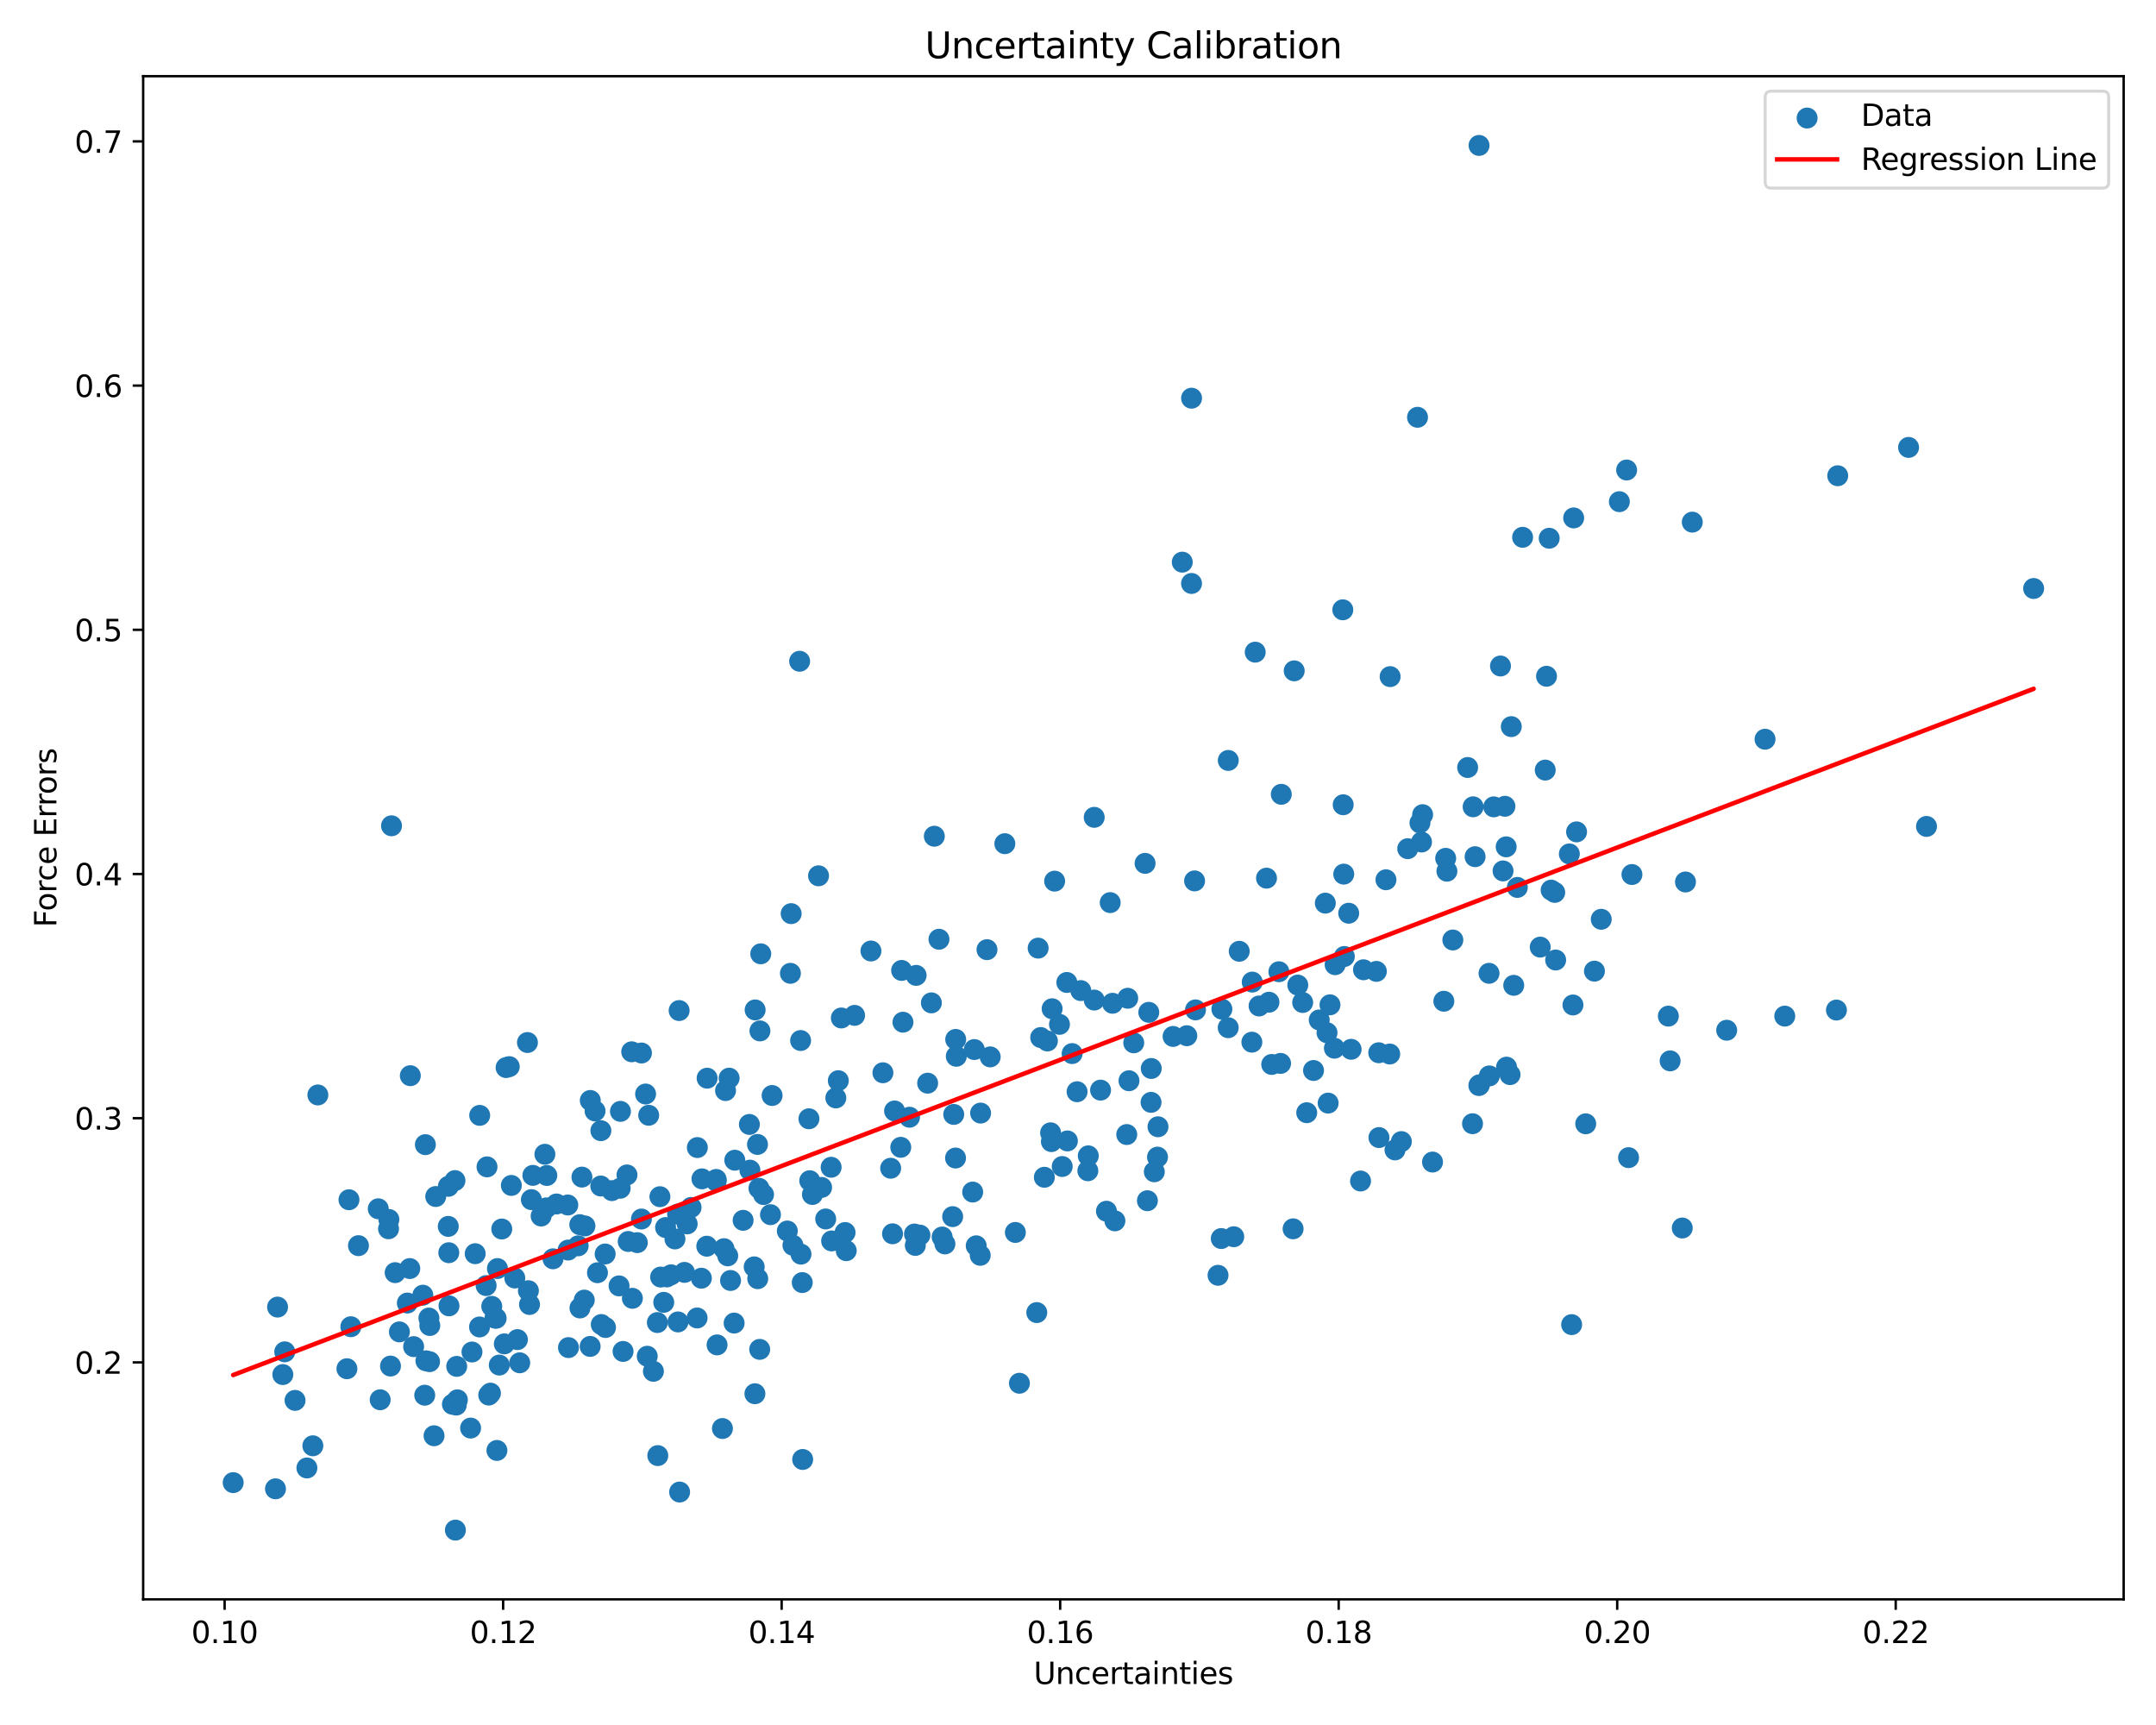<?xml version="1.0" encoding="utf-8" standalone="no"?>
<!DOCTYPE svg PUBLIC "-//W3C//DTD SVG 1.1//EN"
  "http://www.w3.org/Graphics/SVG/1.1/DTD/svg11.dtd">
<svg xmlns:xlink="http://www.w3.org/1999/xlink" width="720pt" height="576pt" viewBox="0 0 720 576" xmlns="http://www.w3.org/2000/svg" version="1.1">
 <defs>
  <style type="text/css">*{stroke-linejoin: round; stroke-linecap: butt}</style>
 </defs>
 <g id="figure_1">
  <g id="patch_1">
   <path d="M 0 576 
L 720 576 
L 720 0 
L 0 0 
z
" style="fill: #ffffff"/>
  </g>
  <g id="axes_1">
   <g id="patch_2">
    <path d="M 47.81 534.04 
L 709.2 534.04 
L 709.2 25.44 
L 47.81 25.44 
z
" style="fill: #ffffff"/>
   </g>
   <g id="PathCollection_1">
    <defs>
     <path id="mac7a339083" d="M 0 3 
C 0.796 3 1.559 2.684 2.121 2.121 
C 2.684 1.559 3 0.796 3 0 
C 3 -0.796 2.684 -1.559 2.121 -2.121 
C 1.559 -2.684 0.796 -3 0 -3 
C -0.796 -3 -1.559 -2.684 -2.121 -2.121 
C -2.684 -1.559 -3 -0.796 -3 0 
C -3 0.796 -2.684 1.559 -2.121 2.121 
C -1.559 2.684 -0.796 3 0 3 
z
" style="stroke: #1f77b4"/>
    </defs>
    <g clip-path="url(#pdccecb38af)">
     <use xlink:href="#mac7a339083" x="519.515" y="320.562" style="fill: #1f77b4; stroke: #1f77b4"/>
     <use xlink:href="#mac7a339083" x="282.603" y="417.615" style="fill: #1f77b4; stroke: #1f77b4"/>
     <use xlink:href="#mac7a339083" x="158.692" y="418.623" style="fill: #1f77b4; stroke: #1f77b4"/>
     <use xlink:href="#mac7a339083" x="540.789" y="167.514" style="fill: #1f77b4; stroke: #1f77b4"/>
     <use xlink:href="#mac7a339083" x="454.357" y="394.357" style="fill: #1f77b4; stroke: #1f77b4"/>
     <use xlink:href="#mac7a339083" x="226.422" y="441.406" style="fill: #1f77b4; stroke: #1f77b4"/>
     <use xlink:href="#mac7a339083" x="173.568" y="455.056" style="fill: #1f77b4; stroke: #1f77b4"/>
     <use xlink:href="#mac7a339083" x="221.658" y="434.87" style="fill: #1f77b4; stroke: #1f77b4"/>
     <use xlink:href="#mac7a339083" x="448.944" y="319.385" style="fill: #1f77b4; stroke: #1f77b4"/>
     <use xlink:href="#mac7a339083" x="208.069" y="451.264" style="fill: #1f77b4; stroke: #1f77b4"/>
     <use xlink:href="#mac7a339083" x="315.558" y="415.363" style="fill: #1f77b4; stroke: #1f77b4"/>
     <use xlink:href="#mac7a339083" x="372.326" y="407.66" style="fill: #1f77b4; stroke: #1f77b4"/>
     <use xlink:href="#mac7a339083" x="329.604" y="317.104" style="fill: #1f77b4; stroke: #1f77b4"/>
     <use xlink:href="#mac7a339083" x="226.798" y="337.437" style="fill: #1f77b4; stroke: #1f77b4"/>
     <use xlink:href="#mac7a339083" x="257.844" y="365.805" style="fill: #1f77b4; stroke: #1f77b4"/>
     <use xlink:href="#mac7a339083" x="319.157" y="347.073" style="fill: #1f77b4; stroke: #1f77b4"/>
     <use xlink:href="#mac7a339083" x="204.339" y="397.563" style="fill: #1f77b4; stroke: #1f77b4"/>
     <use xlink:href="#mac7a339083" x="460.505" y="379.849" style="fill: #1f77b4; stroke: #1f77b4"/>
     <use xlink:href="#mac7a339083" x="438.656" y="357.449" style="fill: #1f77b4; stroke: #1f77b4"/>
     <use xlink:href="#mac7a339083" x="92.692" y="436.455" style="fill: #1f77b4; stroke: #1f77b4"/>
     <use xlink:href="#mac7a339083" x="245.162" y="441.794" style="fill: #1f77b4; stroke: #1f77b4"/>
     <use xlink:href="#mac7a339083" x="307.213" y="412.421" style="fill: #1f77b4; stroke: #1f77b4"/>
     <use xlink:href="#mac7a339083" x="243.493" y="360.011" style="fill: #1f77b4; stroke: #1f77b4"/>
     <use xlink:href="#mac7a339083" x="319.354" y="352.704" style="fill: #1f77b4; stroke: #1f77b4"/>
     <use xlink:href="#mac7a339083" x="277.56" y="389.766" style="fill: #1f77b4; stroke: #1f77b4"/>
     <use xlink:href="#mac7a339083" x="126.323" y="403.63" style="fill: #1f77b4; stroke: #1f77b4"/>
     <use xlink:href="#mac7a339083" x="352.197" y="294.227" style="fill: #1f77b4; stroke: #1f77b4"/>
     <use xlink:href="#mac7a339083" x="503.11" y="356.335" style="fill: #1f77b4; stroke: #1f77b4"/>
     <use xlink:href="#mac7a339083" x="144.951" y="479.42" style="fill: #1f77b4; stroke: #1f77b4"/>
     <use xlink:href="#mac7a339083" x="267.914" y="428.269" style="fill: #1f77b4; stroke: #1f77b4"/>
     <use xlink:href="#mac7a339083" x="326.006" y="415.992" style="fill: #1f77b4; stroke: #1f77b4"/>
     <use xlink:href="#mac7a339083" x="209.383" y="392.328" style="fill: #1f77b4; stroke: #1f77b4"/>
     <use xlink:href="#mac7a339083" x="168.417" y="448.735" style="fill: #1f77b4; stroke: #1f77b4"/>
     <use xlink:href="#mac7a339083" x="151.935" y="394.214" style="fill: #1f77b4; stroke: #1f77b4"/>
     <use xlink:href="#mac7a339083" x="407.847" y="413.568" style="fill: #1f77b4; stroke: #1f77b4"/>
     <use xlink:href="#mac7a339083" x="377.026" y="360.873" style="fill: #1f77b4; stroke: #1f77b4"/>
     <use xlink:href="#mac7a339083" x="312.02" y="279.229" style="fill: #1f77b4; stroke: #1f77b4"/>
     <use xlink:href="#mac7a339083" x="394.819" y="187.707" style="fill: #1f77b4; stroke: #1f77b4"/>
     <use xlink:href="#mac7a339083" x="216.144" y="452.862" style="fill: #1f77b4; stroke: #1f77b4"/>
     <use xlink:href="#mac7a339083" x="327.476" y="371.674" style="fill: #1f77b4; stroke: #1f77b4"/>
     <use xlink:href="#mac7a339083" x="435.03" y="334.747" style="fill: #1f77b4; stroke: #1f77b4"/>
     <use xlink:href="#mac7a339083" x="309.788" y="361.686" style="fill: #1f77b4; stroke: #1f77b4"/>
     <use xlink:href="#mac7a339083" x="141.21" y="432.481" style="fill: #1f77b4; stroke: #1f77b4"/>
     <use xlink:href="#mac7a339083" x="207.11" y="396.779" style="fill: #1f77b4; stroke: #1f77b4"/>
     <use xlink:href="#mac7a339083" x="141.839" y="465.881" style="fill: #1f77b4; stroke: #1f77b4"/>
     <use xlink:href="#mac7a339083" x="239.175" y="394.391" style="fill: #1f77b4; stroke: #1f77b4"/>
     <use xlink:href="#mac7a339083" x="202.09" y="418.724" style="fill: #1f77b4; stroke: #1f77b4"/>
     <use xlink:href="#mac7a339083" x="165.689" y="440.188" style="fill: #1f77b4; stroke: #1f77b4"/>
     <use xlink:href="#mac7a339083" x="239.463" y="449.078" style="fill: #1f77b4; stroke: #1f77b4"/>
     <use xlink:href="#mac7a339083" x="253.705" y="450.573" style="fill: #1f77b4; stroke: #1f77b4"/>
     <use xlink:href="#mac7a339083" x="460.434" y="351.526" style="fill: #1f77b4; stroke: #1f77b4"/>
     <use xlink:href="#mac7a339083" x="226.289" y="405.43" style="fill: #1f77b4; stroke: #1f77b4"/>
     <use xlink:href="#mac7a339083" x="263.962" y="325.006" style="fill: #1f77b4; stroke: #1f77b4"/>
     <use xlink:href="#mac7a339083" x="193.678" y="436.749" style="fill: #1f77b4; stroke: #1f77b4"/>
     <use xlink:href="#mac7a339083" x="270.416" y="394.255" style="fill: #1f77b4; stroke: #1f77b4"/>
     <use xlink:href="#mac7a339083" x="398.933" y="294.148" style="fill: #1f77b4; stroke: #1f77b4"/>
     <use xlink:href="#mac7a339083" x="149.698" y="409.508" style="fill: #1f77b4; stroke: #1f77b4"/>
     <use xlink:href="#mac7a339083" x="397.914" y="194.829" style="fill: #1f77b4; stroke: #1f77b4"/>
     <use xlink:href="#mac7a339083" x="524.851" y="442.308" style="fill: #1f77b4; stroke: #1f77b4"/>
     <use xlink:href="#mac7a339083" x="501.09" y="222.387" style="fill: #1f77b4; stroke: #1f77b4"/>
     <use xlink:href="#mac7a339083" x="219.522" y="441.622" style="fill: #1f77b4; stroke: #1f77b4"/>
     <use xlink:href="#mac7a339083" x="311.035" y="334.869" style="fill: #1f77b4; stroke: #1f77b4"/>
     <use xlink:href="#mac7a339083" x="171.917" y="426.741" style="fill: #1f77b4; stroke: #1f77b4"/>
     <use xlink:href="#mac7a339083" x="138.132" y="449.656" style="fill: #1f77b4; stroke: #1f77b4"/>
     <use xlink:href="#mac7a339083" x="94.449" y="458.987" style="fill: #1f77b4; stroke: #1f77b4"/>
     <use xlink:href="#mac7a339083" x="478.397" y="388.026" style="fill: #1f77b4; stroke: #1f77b4"/>
     <use xlink:href="#mac7a339083" x="376.609" y="333.334" style="fill: #1f77b4; stroke: #1f77b4"/>
     <use xlink:href="#mac7a339083" x="115.852" y="457.037" style="fill: #1f77b4; stroke: #1f77b4"/>
     <use xlink:href="#mac7a339083" x="215.593" y="365.308" style="fill: #1f77b4; stroke: #1f77b4"/>
     <use xlink:href="#mac7a339083" x="176.142" y="348.113" style="fill: #1f77b4; stroke: #1f77b4"/>
     <use xlink:href="#mac7a339083" x="252.965" y="382.14" style="fill: #1f77b4; stroke: #1f77b4"/>
     <use xlink:href="#mac7a339083" x="116.542" y="400.609" style="fill: #1f77b4; stroke: #1f77b4"/>
     <use xlink:href="#mac7a339083" x="516.033" y="257.139" style="fill: #1f77b4; stroke: #1f77b4"/>
     <use xlink:href="#mac7a339083" x="219.672" y="486.043" style="fill: #1f77b4; stroke: #1f77b4"/>
     <use xlink:href="#mac7a339083" x="301.547" y="341.324" style="fill: #1f77b4; stroke: #1f77b4"/>
     <use xlink:href="#mac7a339083" x="562.871" y="294.506" style="fill: #1f77b4; stroke: #1f77b4"/>
     <use xlink:href="#mac7a339083" x="130.408" y="456.146" style="fill: #1f77b4; stroke: #1f77b4"/>
     <use xlink:href="#mac7a339083" x="301.098" y="324.038" style="fill: #1f77b4; stroke: #1f77b4"/>
     <use xlink:href="#mac7a339083" x="561.796" y="410.048" style="fill: #1f77b4; stroke: #1f77b4"/>
     <use xlink:href="#mac7a339083" x="279.957" y="360.853" style="fill: #1f77b4; stroke: #1f77b4"/>
     <use xlink:href="#mac7a339083" x="176.461" y="430.981" style="fill: #1f77b4; stroke: #1f77b4"/>
     <use xlink:href="#mac7a339083" x="290.853" y="317.549" style="fill: #1f77b4; stroke: #1f77b4"/>
     <use xlink:href="#mac7a339083" x="565.141" y="174.349" style="fill: #1f77b4; stroke: #1f77b4"/>
     <use xlink:href="#mac7a339083" x="502.575" y="269.23" style="fill: #1f77b4; stroke: #1f77b4"/>
     <use xlink:href="#mac7a339083" x="298.063" y="411.979" style="fill: #1f77b4; stroke: #1f77b4"/>
     <use xlink:href="#mac7a339083" x="182.611" y="392.508" style="fill: #1f77b4; stroke: #1f77b4"/>
     <use xlink:href="#mac7a339083" x="277.721" y="414.364" style="fill: #1f77b4; stroke: #1f77b4"/>
     <use xlink:href="#mac7a339083" x="274.376" y="396.502" style="fill: #1f77b4; stroke: #1f77b4"/>
     <use xlink:href="#mac7a339083" x="519.203" y="297.983" style="fill: #1f77b4; stroke: #1f77b4"/>
     <use xlink:href="#mac7a339083" x="241.773" y="416.945" style="fill: #1f77b4; stroke: #1f77b4"/>
     <use xlink:href="#mac7a339083" x="252.1" y="465.385" style="fill: #1f77b4; stroke: #1f77b4"/>
     <use xlink:href="#mac7a339083" x="524.082" y="285.137" style="fill: #1f77b4; stroke: #1f77b4"/>
     <use xlink:href="#mac7a339083" x="412.014" y="412.962" style="fill: #1f77b4; stroke: #1f77b4"/>
     <use xlink:href="#mac7a339083" x="243.029" y="419.338" style="fill: #1f77b4; stroke: #1f77b4"/>
     <use xlink:href="#mac7a339083" x="346.691" y="316.591" style="fill: #1f77b4; stroke: #1f77b4"/>
     <use xlink:href="#mac7a339083" x="197.127" y="367.458" style="fill: #1f77b4; stroke: #1f77b4"/>
     <use xlink:href="#mac7a339083" x="346.233" y="438.289" style="fill: #1f77b4; stroke: #1f77b4"/>
     <use xlink:href="#mac7a339083" x="224.121" y="425.674" style="fill: #1f77b4; stroke: #1f77b4"/>
     <use xlink:href="#mac7a339083" x="350.843" y="378.257" style="fill: #1f77b4; stroke: #1f77b4"/>
     <use xlink:href="#mac7a339083" x="497.265" y="325.002" style="fill: #1f77b4; stroke: #1f77b4"/>
     <use xlink:href="#mac7a339083" x="253.784" y="344.235" style="fill: #1f77b4; stroke: #1f77b4"/>
     <use xlink:href="#mac7a339083" x="151.089" y="468.901" style="fill: #1f77b4; stroke: #1f77b4"/>
     <use xlink:href="#mac7a339083" x="254.989" y="398.881" style="fill: #1f77b4; stroke: #1f77b4"/>
     <use xlink:href="#mac7a339083" x="465.86" y="383.973" style="fill: #1f77b4; stroke: #1f77b4"/>
     <use xlink:href="#mac7a339083" x="339.079" y="411.531" style="fill: #1f77b4; stroke: #1f77b4"/>
     <use xlink:href="#mac7a339083" x="136.032" y="435.103" style="fill: #1f77b4; stroke: #1f77b4"/>
     <use xlink:href="#mac7a339083" x="443.536" y="368.343" style="fill: #1f77b4; stroke: #1f77b4"/>
     <use xlink:href="#mac7a339083" x="280.967" y="339.917" style="fill: #1f77b4; stroke: #1f77b4"/>
     <use xlink:href="#mac7a339083" x="167.567" y="410.38" style="fill: #1f77b4; stroke: #1f77b4"/>
     <use xlink:href="#mac7a339083" x="297.441" y="390.092" style="fill: #1f77b4; stroke: #1f77b4"/>
     <use xlink:href="#mac7a339083" x="340.439" y="461.885" style="fill: #1f77b4; stroke: #1f77b4"/>
     <use xlink:href="#mac7a339083" x="166.731" y="455.816" style="fill: #1f77b4; stroke: #1f77b4"/>
     <use xlink:href="#mac7a339083" x="305.943" y="325.693" style="fill: #1f77b4; stroke: #1f77b4"/>
     <use xlink:href="#mac7a339083" x="369.498" y="404.44" style="fill: #1f77b4; stroke: #1f77b4"/>
     <use xlink:href="#mac7a339083" x="543.216" y="156.944" style="fill: #1f77b4; stroke: #1f77b4"/>
     <use xlink:href="#mac7a339083" x="239.168" y="393.824" style="fill: #1f77b4; stroke: #1f77b4"/>
     <use xlink:href="#mac7a339083" x="166.125" y="423.588" style="fill: #1f77b4; stroke: #1f77b4"/>
     <use xlink:href="#mac7a339083" x="517.359" y="179.731" style="fill: #1f77b4; stroke: #1f77b4"/>
     <use xlink:href="#mac7a339083" x="383.175" y="400.934" style="fill: #1f77b4; stroke: #1f77b4"/>
     <use xlink:href="#mac7a339083" x="285.394" y="339.045" style="fill: #1f77b4; stroke: #1f77b4"/>
     <use xlink:href="#mac7a339083" x="253.047" y="426.971" style="fill: #1f77b4; stroke: #1f77b4"/>
     <use xlink:href="#mac7a339083" x="475.091" y="272.028" style="fill: #1f77b4; stroke: #1f77b4"/>
     <use xlink:href="#mac7a339083" x="129.751" y="410.306" style="fill: #1f77b4; stroke: #1f77b4"/>
     <use xlink:href="#mac7a339083" x="354.732" y="389.512" style="fill: #1f77b4; stroke: #1f77b4"/>
     <use xlink:href="#mac7a339083" x="445.866" y="322.125" style="fill: #1f77b4; stroke: #1f77b4"/>
     <use xlink:href="#mac7a339083" x="267.493" y="418.777" style="fill: #1f77b4; stroke: #1f77b4"/>
     <use xlink:href="#mac7a339083" x="330.681" y="352.91" style="fill: #1f77b4; stroke: #1f77b4"/>
     <use xlink:href="#mac7a339083" x="613.284" y="337.272" style="fill: #1f77b4; stroke: #1f77b4"/>
     <use xlink:href="#mac7a339083" x="218.207" y="457.897" style="fill: #1f77b4; stroke: #1f77b4"/>
     <use xlink:href="#mac7a339083" x="216.629" y="372.407" style="fill: #1f77b4; stroke: #1f77b4"/>
     <use xlink:href="#mac7a339083" x="222.272" y="409.888" style="fill: #1f77b4; stroke: #1f77b4"/>
     <use xlink:href="#mac7a339083" x="643.36" y="275.956" style="fill: #1f77b4; stroke: #1f77b4"/>
     <use xlink:href="#mac7a339083" x="525.293" y="335.572" style="fill: #1f77b4; stroke: #1f77b4"/>
     <use xlink:href="#mac7a339083" x="365.42" y="333.933" style="fill: #1f77b4; stroke: #1f77b4"/>
     <use xlink:href="#mac7a339083" x="169.01" y="356.474" style="fill: #1f77b4; stroke: #1f77b4"/>
     <use xlink:href="#mac7a339083" x="305.389" y="412.059" style="fill: #1f77b4; stroke: #1f77b4"/>
     <use xlink:href="#mac7a339083" x="303.729" y="373.06" style="fill: #1f77b4; stroke: #1f77b4"/>
     <use xlink:href="#mac7a339083" x="177.453" y="400.57" style="fill: #1f77b4; stroke: #1f77b4"/>
     <use xlink:href="#mac7a339083" x="253.459" y="396.781" style="fill: #1f77b4; stroke: #1f77b4"/>
     <use xlink:href="#mac7a339083" x="165.947" y="484.321" style="fill: #1f77b4; stroke: #1f77b4"/>
     <use xlink:href="#mac7a339083" x="365.416" y="272.919" style="fill: #1f77b4; stroke: #1f77b4"/>
     <use xlink:href="#mac7a339083" x="525.532" y="172.942" style="fill: #1f77b4; stroke: #1f77b4"/>
     <use xlink:href="#mac7a339083" x="383.64" y="338.033" style="fill: #1f77b4; stroke: #1f77b4"/>
     <use xlink:href="#mac7a339083" x="254.056" y="318.488" style="fill: #1f77b4; stroke: #1f77b4"/>
     <use xlink:href="#mac7a339083" x="348.76" y="393.107" style="fill: #1f77b4; stroke: #1f77b4"/>
     <use xlink:href="#mac7a339083" x="257.306" y="405.593" style="fill: #1f77b4; stroke: #1f77b4"/>
     <use xlink:href="#mac7a339083" x="143.537" y="442.605" style="fill: #1f77b4; stroke: #1f77b4"/>
     <use xlink:href="#mac7a339083" x="444.151" y="335.523" style="fill: #1f77b4; stroke: #1f77b4"/>
     <use xlink:href="#mac7a339083" x="279.127" y="366.611" style="fill: #1f77b4; stroke: #1f77b4"/>
     <use xlink:href="#mac7a339083" x="199.527" y="424.981" style="fill: #1f77b4; stroke: #1f77b4"/>
     <use xlink:href="#mac7a339083" x="212.83" y="414.935" style="fill: #1f77b4; stroke: #1f77b4"/>
     <use xlink:href="#mac7a339083" x="197.084" y="449.586" style="fill: #1f77b4; stroke: #1f77b4"/>
     <use xlink:href="#mac7a339083" x="200.629" y="396.028" style="fill: #1f77b4; stroke: #1f77b4"/>
     <use xlink:href="#mac7a339083" x="236.029" y="416.124" style="fill: #1f77b4; stroke: #1f77b4"/>
     <use xlink:href="#mac7a339083" x="318.142" y="406.248" style="fill: #1f77b4; stroke: #1f77b4"/>
     <use xlink:href="#mac7a339083" x="514.363" y="316.253" style="fill: #1f77b4; stroke: #1f77b4"/>
     <use xlink:href="#mac7a339083" x="117.17" y="443.011" style="fill: #1f77b4; stroke: #1f77b4"/>
     <use xlink:href="#mac7a339083" x="493.929" y="48.558" style="fill: #1f77b4; stroke: #1f77b4"/>
     <use xlink:href="#mac7a339083" x="397.924" y="132.964" style="fill: #1f77b4; stroke: #1f77b4"/>
     <use xlink:href="#mac7a339083" x="335.569" y="281.717" style="fill: #1f77b4; stroke: #1f77b4"/>
     <use xlink:href="#mac7a339083" x="424.689" y="355.436" style="fill: #1f77b4; stroke: #1f77b4"/>
     <use xlink:href="#mac7a339083" x="451.213" y="350.377" style="fill: #1f77b4; stroke: #1f77b4"/>
     <use xlink:href="#mac7a339083" x="324.829" y="398.043" style="fill: #1f77b4; stroke: #1f77b4"/>
     <use xlink:href="#mac7a339083" x="473.384" y="139.339" style="fill: #1f77b4; stroke: #1f77b4"/>
     <use xlink:href="#mac7a339083" x="145.506" y="399.534" style="fill: #1f77b4; stroke: #1f77b4"/>
     <use xlink:href="#mac7a339083" x="386.553" y="386.378" style="fill: #1f77b4; stroke: #1f77b4"/>
     <use xlink:href="#mac7a339083" x="679.137" y="196.509" style="fill: #1f77b4; stroke: #1f77b4"/>
     <use xlink:href="#mac7a339083" x="172.797" y="447.311" style="fill: #1f77b4; stroke: #1f77b4"/>
     <use xlink:href="#mac7a339083" x="413.844" y="317.646" style="fill: #1f77b4; stroke: #1f77b4"/>
     <use xlink:href="#mac7a339083" x="236.142" y="360.02" style="fill: #1f77b4; stroke: #1f77b4"/>
     <use xlink:href="#mac7a339083" x="241.258" y="477.001" style="fill: #1f77b4; stroke: #1f77b4"/>
     <use xlink:href="#mac7a339083" x="327.351" y="419.167" style="fill: #1f77b4; stroke: #1f77b4"/>
     <use xlink:href="#mac7a339083" x="214.221" y="351.614" style="fill: #1f77b4; stroke: #1f77b4"/>
     <use xlink:href="#mac7a339083" x="248.165" y="407.482" style="fill: #1f77b4; stroke: #1f77b4"/>
     <use xlink:href="#mac7a339083" x="300.812" y="383.105" style="fill: #1f77b4; stroke: #1f77b4"/>
     <use xlink:href="#mac7a339083" x="245.385" y="387.408" style="fill: #1f77b4; stroke: #1f77b4"/>
     <use xlink:href="#mac7a339083" x="157.158" y="476.847" style="fill: #1f77b4; stroke: #1f77b4"/>
     <use xlink:href="#mac7a339083" x="250.26" y="375.461" style="fill: #1f77b4; stroke: #1f77b4"/>
     <use xlink:href="#mac7a339083" x="305.671" y="415.86" style="fill: #1f77b4; stroke: #1f77b4"/>
     <use xlink:href="#mac7a339083" x="576.633" y="344.01" style="fill: #1f77b4; stroke: #1f77b4"/>
     <use xlink:href="#mac7a339083" x="464.238" y="225.934" style="fill: #1f77b4; stroke: #1f77b4"/>
     <use xlink:href="#mac7a339083" x="557.145" y="339.297" style="fill: #1f77b4; stroke: #1f77b4"/>
     <use xlink:href="#mac7a339083" x="498.839" y="269.421" style="fill: #1f77b4; stroke: #1f77b4"/>
     <use xlink:href="#mac7a339083" x="267.038" y="220.802" style="fill: #1f77b4; stroke: #1f77b4"/>
     <use xlink:href="#mac7a339083" x="195.121" y="434.121" style="fill: #1f77b4; stroke: #1f77b4"/>
     <use xlink:href="#mac7a339083" x="282.219" y="411.555" style="fill: #1f77b4; stroke: #1f77b4"/>
     <use xlink:href="#mac7a339083" x="164.222" y="436.206" style="fill: #1f77b4; stroke: #1f77b4"/>
     <use xlink:href="#mac7a339083" x="494.062" y="362.217" style="fill: #1f77b4; stroke: #1f77b4"/>
     <use xlink:href="#mac7a339083" x="271.308" y="398.853" style="fill: #1f77b4; stroke: #1f77b4"/>
     <use xlink:href="#mac7a339083" x="106.146" y="365.617" style="fill: #1f77b4; stroke: #1f77b4"/>
     <use xlink:href="#mac7a339083" x="228.576" y="424.868" style="fill: #1f77b4; stroke: #1f77b4"/>
     <use xlink:href="#mac7a339083" x="185.837" y="402.022" style="fill: #1f77b4; stroke: #1f77b4"/>
     <use xlink:href="#mac7a339083" x="325.372" y="350.458" style="fill: #1f77b4; stroke: #1f77b4"/>
     <use xlink:href="#mac7a339083" x="351.114" y="381.197" style="fill: #1f77b4; stroke: #1f77b4"/>
     <use xlink:href="#mac7a339083" x="418.185" y="327.932" style="fill: #1f77b4; stroke: #1f77b4"/>
     <use xlink:href="#mac7a339083" x="490.122" y="256.277" style="fill: #1f77b4; stroke: #1f77b4"/>
     <use xlink:href="#mac7a339083" x="504.281" y="358.83" style="fill: #1f77b4; stroke: #1f77b4"/>
     <use xlink:href="#mac7a339083" x="385.482" y="391.275" style="fill: #1f77b4; stroke: #1f77b4"/>
     <use xlink:href="#mac7a339083" x="160.196" y="372.437" style="fill: #1f77b4; stroke: #1f77b4"/>
     <use xlink:href="#mac7a339083" x="77.873" y="495.066" style="fill: #1f77b4; stroke: #1f77b4"/>
     <use xlink:href="#mac7a339083" x="152.745" y="467.417" style="fill: #1f77b4; stroke: #1f77b4"/>
     <use xlink:href="#mac7a339083" x="356.269" y="328.057" style="fill: #1f77b4; stroke: #1f77b4"/>
     <use xlink:href="#mac7a339083" x="482.174" y="334.328" style="fill: #1f77b4; stroke: #1f77b4"/>
     <use xlink:href="#mac7a339083" x="163.791" y="465.187" style="fill: #1f77b4; stroke: #1f77b4"/>
     <use xlink:href="#mac7a339083" x="384.396" y="368.088" style="fill: #1f77b4; stroke: #1f77b4"/>
     <use xlink:href="#mac7a339083" x="193.616" y="408.929" style="fill: #1f77b4; stroke: #1f77b4"/>
     <use xlink:href="#mac7a339083" x="149.873" y="418.3" style="fill: #1f77b4; stroke: #1f77b4"/>
     <use xlink:href="#mac7a339083" x="157.617" y="451.454" style="fill: #1f77b4; stroke: #1f77b4"/>
     <use xlink:href="#mac7a339083" x="264.803" y="415.816" style="fill: #1f77b4; stroke: #1f77b4"/>
     <use xlink:href="#mac7a339083" x="410.161" y="343.162" style="fill: #1f77b4; stroke: #1f77b4"/>
     <use xlink:href="#mac7a339083" x="143.234" y="440.114" style="fill: #1f77b4; stroke: #1f77b4"/>
     <use xlink:href="#mac7a339083" x="220.383" y="399.591" style="fill: #1f77b4; stroke: #1f77b4"/>
     <use xlink:href="#mac7a339083" x="152.519" y="456.254" style="fill: #1f77b4; stroke: #1f77b4"/>
     <use xlink:href="#mac7a339083" x="262.929" y="411.052" style="fill: #1f77b4; stroke: #1f77b4"/>
     <use xlink:href="#mac7a339083" x="470.112" y="283.387" style="fill: #1f77b4; stroke: #1f77b4"/>
     <use xlink:href="#mac7a339083" x="319.102" y="386.679" style="fill: #1f77b4; stroke: #1f77b4"/>
     <use xlink:href="#mac7a339083" x="440.557" y="340.571" style="fill: #1f77b4; stroke: #1f77b4"/>
     <use xlink:href="#mac7a339083" x="181.967" y="385.426" style="fill: #1f77b4; stroke: #1f77b4"/>
     <use xlink:href="#mac7a339083" x="264.212" y="305.075" style="fill: #1f77b4; stroke: #1f77b4"/>
     <use xlink:href="#mac7a339083" x="529.553" y="375.252" style="fill: #1f77b4; stroke: #1f77b4"/>
     <use xlink:href="#mac7a339083" x="501.947" y="290.814" style="fill: #1f77b4; stroke: #1f77b4"/>
     <use xlink:href="#mac7a339083" x="313.573" y="313.629" style="fill: #1f77b4; stroke: #1f77b4"/>
     <use xlink:href="#mac7a339083" x="210.958" y="351.207" style="fill: #1f77b4; stroke: #1f77b4"/>
     <use xlink:href="#mac7a339083" x="189.723" y="417.406" style="fill: #1f77b4; stroke: #1f77b4"/>
     <use xlink:href="#mac7a339083" x="211.182" y="433.522" style="fill: #1f77b4; stroke: #1f77b4"/>
     <use xlink:href="#mac7a339083" x="229.486" y="408.678" style="fill: #1f77b4; stroke: #1f77b4"/>
     <use xlink:href="#mac7a339083" x="431.837" y="410.32" style="fill: #1f77b4; stroke: #1f77b4"/>
     <use xlink:href="#mac7a339083" x="314.629" y="413.052" style="fill: #1f77b4; stroke: #1f77b4"/>
     <use xlink:href="#mac7a339083" x="406.767" y="425.836" style="fill: #1f77b4; stroke: #1f77b4"/>
     <use xlink:href="#mac7a339083" x="189.617" y="402.363" style="fill: #1f77b4; stroke: #1f77b4"/>
     <use xlink:href="#mac7a339083" x="419.18" y="217.764" style="fill: #1f77b4; stroke: #1f77b4"/>
     <use xlink:href="#mac7a339083" x="408.049" y="336.953" style="fill: #1f77b4; stroke: #1f77b4"/>
     <use xlink:href="#mac7a339083" x="347.542" y="346.446" style="fill: #1f77b4; stroke: #1f77b4"/>
     <use xlink:href="#mac7a339083" x="91.999" y="497.136" style="fill: #1f77b4; stroke: #1f77b4"/>
     <use xlink:href="#mac7a339083" x="149.736" y="396.128" style="fill: #1f77b4; stroke: #1f77b4"/>
     <use xlink:href="#mac7a339083" x="209.791" y="414.544" style="fill: #1f77b4; stroke: #1f77b4"/>
     <use xlink:href="#mac7a339083" x="506.718" y="296.321" style="fill: #1f77b4; stroke: #1f77b4"/>
     <use xlink:href="#mac7a339083" x="194.332" y="393.05" style="fill: #1f77b4; stroke: #1f77b4"/>
     <use xlink:href="#mac7a339083" x="613.714" y="158.859" style="fill: #1f77b4; stroke: #1f77b4"/>
     <use xlink:href="#mac7a339083" x="232.803" y="440.087" style="fill: #1f77b4; stroke: #1f77b4"/>
     <use xlink:href="#mac7a339083" x="170.766" y="395.831" style="fill: #1f77b4; stroke: #1f77b4"/>
     <use xlink:href="#mac7a339083" x="543.868" y="386.551" style="fill: #1f77b4; stroke: #1f77b4"/>
     <use xlink:href="#mac7a339083" x="182.433" y="403.325" style="fill: #1f77b4; stroke: #1f77b4"/>
     <use xlink:href="#mac7a339083" x="225.403" y="413.699" style="fill: #1f77b4; stroke: #1f77b4"/>
     <use xlink:href="#mac7a339083" x="131.962" y="424.953" style="fill: #1f77b4; stroke: #1f77b4"/>
     <use xlink:href="#mac7a339083" x="230.792" y="403.178" style="fill: #1f77b4; stroke: #1f77b4"/>
     <use xlink:href="#mac7a339083" x="378.613" y="348.209" style="fill: #1f77b4; stroke: #1f77b4"/>
     <use xlink:href="#mac7a339083" x="504.697" y="242.629" style="fill: #1f77b4; stroke: #1f77b4"/>
     <use xlink:href="#mac7a339083" x="492.61" y="286.063" style="fill: #1f77b4; stroke: #1f77b4"/>
     <use xlink:href="#mac7a339083" x="356.462" y="380.971" style="fill: #1f77b4; stroke: #1f77b4"/>
     <use xlink:href="#mac7a339083" x="267.367" y="347.444" style="fill: #1f77b4; stroke: #1f77b4"/>
     <use xlink:href="#mac7a339083" x="485.178" y="313.877" style="fill: #1f77b4; stroke: #1f77b4"/>
     <use xlink:href="#mac7a339083" x="226.959" y="498.216" style="fill: #1f77b4; stroke: #1f77b4"/>
     <use xlink:href="#mac7a339083" x="371.531" y="335.006" style="fill: #1f77b4; stroke: #1f77b4"/>
     <use xlink:href="#mac7a339083" x="436.382" y="371.548" style="fill: #1f77b4; stroke: #1f77b4"/>
     <use xlink:href="#mac7a339083" x="273.35" y="292.446" style="fill: #1f77b4; stroke: #1f77b4"/>
     <use xlink:href="#mac7a339083" x="359.694" y="364.543" style="fill: #1f77b4; stroke: #1f77b4"/>
     <use xlink:href="#mac7a339083" x="160.14" y="443.093" style="fill: #1f77b4; stroke: #1f77b4"/>
     <use xlink:href="#mac7a339083" x="427.654" y="355.082" style="fill: #1f77b4; stroke: #1f77b4"/>
     <use xlink:href="#mac7a339083" x="448.563" y="268.717" style="fill: #1f77b4; stroke: #1f77b4"/>
     <use xlink:href="#mac7a339083" x="162.342" y="429.277" style="fill: #1f77b4; stroke: #1f77b4"/>
     <use xlink:href="#mac7a339083" x="351.356" y="336.836" style="fill: #1f77b4; stroke: #1f77b4"/>
     <use xlink:href="#mac7a339083" x="207.203" y="371.101" style="fill: #1f77b4; stroke: #1f77b4"/>
     <use xlink:href="#mac7a339083" x="142.234" y="454.391" style="fill: #1f77b4; stroke: #1f77b4"/>
     <use xlink:href="#mac7a339083" x="467.99" y="381.191" style="fill: #1f77b4; stroke: #1f77b4"/>
     <use xlink:href="#mac7a339083" x="544.989" y="292.016" style="fill: #1f77b4; stroke: #1f77b4"/>
     <use xlink:href="#mac7a339083" x="206.735" y="429.375" style="fill: #1f77b4; stroke: #1f77b4"/>
     <use xlink:href="#mac7a339083" x="474.193" y="274.782" style="fill: #1f77b4; stroke: #1f77b4"/>
     <use xlink:href="#mac7a339083" x="358.04" y="351.805" style="fill: #1f77b4; stroke: #1f77b4"/>
     <use xlink:href="#mac7a339083" x="516.463" y="225.813" style="fill: #1f77b4; stroke: #1f77b4"/>
     <use xlink:href="#mac7a339083" x="270.146" y="373.573" style="fill: #1f77b4; stroke: #1f77b4"/>
     <use xlink:href="#mac7a339083" x="450.402" y="304.936" style="fill: #1f77b4; stroke: #1f77b4"/>
     <use xlink:href="#mac7a339083" x="133.381" y="444.734" style="fill: #1f77b4; stroke: #1f77b4"/>
     <use xlink:href="#mac7a339083" x="193.086" y="415.998" style="fill: #1f77b4; stroke: #1f77b4"/>
     <use xlink:href="#mac7a339083" x="243.966" y="427.57" style="fill: #1f77b4; stroke: #1f77b4"/>
     <use xlink:href="#mac7a339083" x="136.849" y="423.587" style="fill: #1f77b4; stroke: #1f77b4"/>
     <use xlink:href="#mac7a339083" x="445.627" y="350.006" style="fill: #1f77b4; stroke: #1f77b4"/>
     <use xlink:href="#mac7a339083" x="149.946" y="436.038" style="fill: #1f77b4; stroke: #1f77b4"/>
     <use xlink:href="#mac7a339083" x="482.786" y="286.603" style="fill: #1f77b4; stroke: #1f77b4"/>
     <use xlink:href="#mac7a339083" x="251.867" y="423.025" style="fill: #1f77b4; stroke: #1f77b4"/>
     <use xlink:href="#mac7a339083" x="252.181" y="337.225" style="fill: #1f77b4; stroke: #1f77b4"/>
     <use xlink:href="#mac7a339083" x="104.479" y="482.769" style="fill: #1f77b4; stroke: #1f77b4"/>
     <use xlink:href="#mac7a339083" x="442.593" y="301.574" style="fill: #1f77b4; stroke: #1f77b4"/>
     <use xlink:href="#mac7a339083" x="423.773" y="334.653" style="fill: #1f77b4; stroke: #1f77b4"/>
     <use xlink:href="#mac7a339083" x="180.712" y="406.05" style="fill: #1f77b4; stroke: #1f77b4"/>
     <use xlink:href="#mac7a339083" x="420.47" y="335.915" style="fill: #1f77b4; stroke: #1f77b4"/>
     <use xlink:href="#mac7a339083" x="508.477" y="179.411" style="fill: #1f77b4; stroke: #1f77b4"/>
     <use xlink:href="#mac7a339083" x="386.709" y="376.241" style="fill: #1f77b4; stroke: #1f77b4"/>
     <use xlink:href="#mac7a339083" x="137.028" y="359.186" style="fill: #1f77b4; stroke: #1f77b4"/>
     <use xlink:href="#mac7a339083" x="474.72" y="281.165" style="fill: #1f77b4; stroke: #1f77b4"/>
     <use xlink:href="#mac7a339083" x="491.953" y="269.405" style="fill: #1f77b4; stroke: #1f77b4"/>
     <use xlink:href="#mac7a339083" x="493.871" y="362.481" style="fill: #1f77b4; stroke: #1f77b4"/>
     <use xlink:href="#mac7a339083" x="214.211" y="407.051" style="fill: #1f77b4; stroke: #1f77b4"/>
     <use xlink:href="#mac7a339083" x="518.005" y="297.222" style="fill: #1f77b4; stroke: #1f77b4"/>
     <use xlink:href="#mac7a339083" x="370.757" y="301.394" style="fill: #1f77b4; stroke: #1f77b4"/>
     <use xlink:href="#mac7a339083" x="298.744" y="370.967" style="fill: #1f77b4; stroke: #1f77b4"/>
     <use xlink:href="#mac7a339083" x="268.054" y="487.336" style="fill: #1f77b4; stroke: #1f77b4"/>
     <use xlink:href="#mac7a339083" x="491.752" y="375.22" style="fill: #1f77b4; stroke: #1f77b4"/>
     <use xlink:href="#mac7a339083" x="427.093" y="324.474" style="fill: #1f77b4; stroke: #1f77b4"/>
     <use xlink:href="#mac7a339083" x="242.292" y="364.158" style="fill: #1f77b4; stroke: #1f77b4"/>
     <use xlink:href="#mac7a339083" x="464.102" y="351.951" style="fill: #1f77b4; stroke: #1f77b4"/>
     <use xlink:href="#mac7a339083" x="384.466" y="356.778" style="fill: #1f77b4; stroke: #1f77b4"/>
     <use xlink:href="#mac7a339083" x="382.402" y="288.288" style="fill: #1f77b4; stroke: #1f77b4"/>
     <use xlink:href="#mac7a339083" x="443.162" y="344.844" style="fill: #1f77b4; stroke: #1f77b4"/>
     <use xlink:href="#mac7a339083" x="363.434" y="385.951" style="fill: #1f77b4; stroke: #1f77b4"/>
     <use xlink:href="#mac7a339083" x="557.74" y="354.237" style="fill: #1f77b4; stroke: #1f77b4"/>
     <use xlink:href="#mac7a339083" x="349.782" y="347.599" style="fill: #1f77b4; stroke: #1f77b4"/>
     <use xlink:href="#mac7a339083" x="129.868" y="407.199" style="fill: #1f77b4; stroke: #1f77b4"/>
     <use xlink:href="#mac7a339083" x="367.537" y="364.007" style="fill: #1f77b4; stroke: #1f77b4"/>
     <use xlink:href="#mac7a339083" x="462.843" y="293.766" style="fill: #1f77b4; stroke: #1f77b4"/>
     <use xlink:href="#mac7a339083" x="189.842" y="449.978" style="fill: #1f77b4; stroke: #1f77b4"/>
     <use xlink:href="#mac7a339083" x="234.418" y="393.633" style="fill: #1f77b4; stroke: #1f77b4"/>
     <use xlink:href="#mac7a339083" x="360.932" y="330.772" style="fill: #1f77b4; stroke: #1f77b4"/>
     <use xlink:href="#mac7a339083" x="410.185" y="253.919" style="fill: #1f77b4; stroke: #1f77b4"/>
     <use xlink:href="#mac7a339083" x="596.027" y="339.294" style="fill: #1f77b4; stroke: #1f77b4"/>
     <use xlink:href="#mac7a339083" x="130.75" y="275.745" style="fill: #1f77b4; stroke: #1f77b4"/>
     <use xlink:href="#mac7a339083" x="502.989" y="282.767" style="fill: #1f77b4; stroke: #1f77b4"/>
     <use xlink:href="#mac7a339083" x="427.889" y="265.229" style="fill: #1f77b4; stroke: #1f77b4"/>
     <use xlink:href="#mac7a339083" x="422.954" y="293.226" style="fill: #1f77b4; stroke: #1f77b4"/>
     <use xlink:href="#mac7a339083" x="455.335" y="323.818" style="fill: #1f77b4; stroke: #1f77b4"/>
     <use xlink:href="#mac7a339083" x="396.335" y="345.841" style="fill: #1f77b4; stroke: #1f77b4"/>
     <use xlink:href="#mac7a339083" x="152.373" y="469.169" style="fill: #1f77b4; stroke: #1f77b4"/>
     <use xlink:href="#mac7a339083" x="195.345" y="409.363" style="fill: #1f77b4; stroke: #1f77b4"/>
     <use xlink:href="#mac7a339083" x="200.666" y="377.547" style="fill: #1f77b4; stroke: #1f77b4"/>
     <use xlink:href="#mac7a339083" x="152.079" y="510.922" style="fill: #1f77b4; stroke: #1f77b4"/>
     <use xlink:href="#mac7a339083" x="220.618" y="426.423" style="fill: #1f77b4; stroke: #1f77b4"/>
     <use xlink:href="#mac7a339083" x="232.877" y="383.184" style="fill: #1f77b4; stroke: #1f77b4"/>
     <use xlink:href="#mac7a339083" x="637.371" y="149.397" style="fill: #1f77b4; stroke: #1f77b4"/>
     <use xlink:href="#mac7a339083" x="163.211" y="465.836" style="fill: #1f77b4; stroke: #1f77b4"/>
     <use xlink:href="#mac7a339083" x="294.849" y="358.211" style="fill: #1f77b4; stroke: #1f77b4"/>
     <use xlink:href="#mac7a339083" x="198.718" y="370.966" style="fill: #1f77b4; stroke: #1f77b4"/>
     <use xlink:href="#mac7a339083" x="98.534" y="467.608" style="fill: #1f77b4; stroke: #1f77b4"/>
     <use xlink:href="#mac7a339083" x="459.64" y="324.358" style="fill: #1f77b4; stroke: #1f77b4"/>
     <use xlink:href="#mac7a339083" x="418.063" y="347.996" style="fill: #1f77b4; stroke: #1f77b4"/>
     <use xlink:href="#mac7a339083" x="532.465" y="324.282" style="fill: #1f77b4; stroke: #1f77b4"/>
     <use xlink:href="#mac7a339083" x="126.964" y="467.399" style="fill: #1f77b4; stroke: #1f77b4"/>
     <use xlink:href="#mac7a339083" x="200.798" y="442.276" style="fill: #1f77b4; stroke: #1f77b4"/>
     <use xlink:href="#mac7a339083" x="391.753" y="346.077" style="fill: #1f77b4; stroke: #1f77b4"/>
     <use xlink:href="#mac7a339083" x="399.24" y="337.214" style="fill: #1f77b4; stroke: #1f77b4"/>
     <use xlink:href="#mac7a339083" x="505.513" y="329.015" style="fill: #1f77b4; stroke: #1f77b4"/>
     <use xlink:href="#mac7a339083" x="202.209" y="443.268" style="fill: #1f77b4; stroke: #1f77b4"/>
     <use xlink:href="#mac7a339083" x="497.362" y="359.259" style="fill: #1f77b4; stroke: #1f77b4"/>
     <use xlink:href="#mac7a339083" x="318.498" y="372.118" style="fill: #1f77b4; stroke: #1f77b4"/>
     <use xlink:href="#mac7a339083" x="589.438" y="246.838" style="fill: #1f77b4; stroke: #1f77b4"/>
     <use xlink:href="#mac7a339083" x="234.224" y="426.809" style="fill: #1f77b4; stroke: #1f77b4"/>
     <use xlink:href="#mac7a339083" x="376.279" y="378.839" style="fill: #1f77b4; stroke: #1f77b4"/>
     <use xlink:href="#mac7a339083" x="534.739" y="306.961" style="fill: #1f77b4; stroke: #1f77b4"/>
     <use xlink:href="#mac7a339083" x="353.814" y="342.044" style="fill: #1f77b4; stroke: #1f77b4"/>
     <use xlink:href="#mac7a339083" x="526.498" y="277.773" style="fill: #1f77b4; stroke: #1f77b4"/>
     <use xlink:href="#mac7a339083" x="363.289" y="390.937" style="fill: #1f77b4; stroke: #1f77b4"/>
     <use xlink:href="#mac7a339083" x="143.45" y="454.678" style="fill: #1f77b4; stroke: #1f77b4"/>
     <use xlink:href="#mac7a339083" x="483.201" y="290.905" style="fill: #1f77b4; stroke: #1f77b4"/>
     <use xlink:href="#mac7a339083" x="222.7" y="426.383" style="fill: #1f77b4; stroke: #1f77b4"/>
     <use xlink:href="#mac7a339083" x="95.091" y="451.394" style="fill: #1f77b4; stroke: #1f77b4"/>
     <use xlink:href="#mac7a339083" x="250.432" y="390.726" style="fill: #1f77b4; stroke: #1f77b4"/>
     <use xlink:href="#mac7a339083" x="433.399" y="328.932" style="fill: #1f77b4; stroke: #1f77b4"/>
     <use xlink:href="#mac7a339083" x="102.488" y="490.175" style="fill: #1f77b4; stroke: #1f77b4"/>
     <use xlink:href="#mac7a339083" x="119.709" y="415.941" style="fill: #1f77b4; stroke: #1f77b4"/>
     <use xlink:href="#mac7a339083" x="448.433" y="203.621" style="fill: #1f77b4; stroke: #1f77b4"/>
     <use xlink:href="#mac7a339083" x="184.677" y="420.331" style="fill: #1f77b4; stroke: #1f77b4"/>
     <use xlink:href="#mac7a339083" x="142.055" y="382.211" style="fill: #1f77b4; stroke: #1f77b4"/>
     <use xlink:href="#mac7a339083" x="162.64" y="389.636" style="fill: #1f77b4; stroke: #1f77b4"/>
     <use xlink:href="#mac7a339083" x="165.292" y="440.12" style="fill: #1f77b4; stroke: #1f77b4"/>
     <use xlink:href="#mac7a339083" x="275.741" y="407.031" style="fill: #1f77b4; stroke: #1f77b4"/>
     <use xlink:href="#mac7a339083" x="176.834" y="435.586" style="fill: #1f77b4; stroke: #1f77b4"/>
     <use xlink:href="#mac7a339083" x="448.747" y="291.88" style="fill: #1f77b4; stroke: #1f77b4"/>
     <use xlink:href="#mac7a339083" x="432.201" y="224.004" style="fill: #1f77b4; stroke: #1f77b4"/>
     <use xlink:href="#mac7a339083" x="177.951" y="392.473" style="fill: #1f77b4; stroke: #1f77b4"/>
     <use xlink:href="#mac7a339083" x="170.068" y="356.165" style="fill: #1f77b4; stroke: #1f77b4"/>
    </g>
   </g>
   <g id="matplotlib.axis_1">
    <g id="xtick_1">
     <g id="line2d_1">
      <defs>
       <path id="m3d43cf4a5d" d="M 0 0 
L 0 3.5 
" style="stroke: #000000; stroke-width: 0.8"/>
      </defs>
      <g>
       <use xlink:href="#m3d43cf4a5d" x="75.012" y="534.04" style="stroke: #000000; stroke-width: 0.8"/>
      </g>
     </g>
     <g id="text_1">
      <!-- 0.10 -->
      <g transform="translate(63.88 548.638) scale(0.1 -0.1)">
       <defs>
        <path id="DejaVuSans-30" d="M 2034 4250 
Q 1547 4250 1301 3770 
Q 1056 3291 1056 2328 
Q 1056 1369 1301 889 
Q 1547 409 2034 409 
Q 2525 409 2770 889 
Q 3016 1369 3016 2328 
Q 3016 3291 2770 3770 
Q 2525 4250 2034 4250 
z
M 2034 4750 
Q 2819 4750 3233 4129 
Q 3647 3509 3647 2328 
Q 3647 1150 3233 529 
Q 2819 -91 2034 -91 
Q 1250 -91 836 529 
Q 422 1150 422 2328 
Q 422 3509 836 4129 
Q 1250 4750 2034 4750 
z
" transform="scale(0.016)"/>
        <path id="DejaVuSans-2e" d="M 684 794 
L 1344 794 
L 1344 0 
L 684 0 
L 684 794 
z
" transform="scale(0.016)"/>
        <path id="DejaVuSans-31" d="M 794 531 
L 1825 531 
L 1825 4091 
L 703 3866 
L 703 4441 
L 1819 4666 
L 2450 4666 
L 2450 531 
L 3481 531 
L 3481 0 
L 794 0 
L 794 531 
z
" transform="scale(0.016)"/>
       </defs>
       <use xlink:href="#DejaVuSans-30"/>
       <use xlink:href="#DejaVuSans-2e" x="63.623"/>
       <use xlink:href="#DejaVuSans-31" x="95.41"/>
       <use xlink:href="#DejaVuSans-30" x="159.033"/>
      </g>
     </g>
    </g>
    <g id="xtick_2">
     <g id="line2d_2">
      <g>
       <use xlink:href="#m3d43cf4a5d" x="168.023" y="534.04" style="stroke: #000000; stroke-width: 0.8"/>
      </g>
     </g>
     <g id="text_2">
      <!-- 0.12 -->
      <g transform="translate(156.89 548.638) scale(0.1 -0.1)">
       <defs>
        <path id="DejaVuSans-32" d="M 1228 531 
L 3431 531 
L 3431 0 
L 469 0 
L 469 531 
Q 828 903 1448 1529 
Q 2069 2156 2228 2338 
Q 2531 2678 2651 2914 
Q 2772 3150 2772 3378 
Q 2772 3750 2511 3984 
Q 2250 4219 1831 4219 
Q 1534 4219 1204 4116 
Q 875 4013 500 3803 
L 500 4441 
Q 881 4594 1212 4672 
Q 1544 4750 1819 4750 
Q 2544 4750 2975 4387 
Q 3406 4025 3406 3419 
Q 3406 3131 3298 2873 
Q 3191 2616 2906 2266 
Q 2828 2175 2409 1742 
Q 1991 1309 1228 531 
z
" transform="scale(0.016)"/>
       </defs>
       <use xlink:href="#DejaVuSans-30"/>
       <use xlink:href="#DejaVuSans-2e" x="63.623"/>
       <use xlink:href="#DejaVuSans-31" x="95.41"/>
       <use xlink:href="#DejaVuSans-32" x="159.033"/>
      </g>
     </g>
    </g>
    <g id="xtick_3">
     <g id="line2d_3">
      <g>
       <use xlink:href="#m3d43cf4a5d" x="261.034" y="534.04" style="stroke: #000000; stroke-width: 0.8"/>
      </g>
     </g>
     <g id="text_3">
      <!-- 0.14 -->
      <g transform="translate(249.901 548.638) scale(0.1 -0.1)">
       <defs>
        <path id="DejaVuSans-34" d="M 2419 4116 
L 825 1625 
L 2419 1625 
L 2419 4116 
z
M 2253 4666 
L 3047 4666 
L 3047 1625 
L 3713 1625 
L 3713 1100 
L 3047 1100 
L 3047 0 
L 2419 0 
L 2419 1100 
L 313 1100 
L 313 1709 
L 2253 4666 
z
" transform="scale(0.016)"/>
       </defs>
       <use xlink:href="#DejaVuSans-30"/>
       <use xlink:href="#DejaVuSans-2e" x="63.623"/>
       <use xlink:href="#DejaVuSans-31" x="95.41"/>
       <use xlink:href="#DejaVuSans-34" x="159.033"/>
      </g>
     </g>
    </g>
    <g id="xtick_4">
     <g id="line2d_4">
      <g>
       <use xlink:href="#m3d43cf4a5d" x="354.044" y="534.04" style="stroke: #000000; stroke-width: 0.8"/>
      </g>
     </g>
     <g id="text_4">
      <!-- 0.16 -->
      <g transform="translate(342.911 548.638) scale(0.1 -0.1)">
       <defs>
        <path id="DejaVuSans-36" d="M 2113 2584 
Q 1688 2584 1439 2293 
Q 1191 2003 1191 1497 
Q 1191 994 1439 701 
Q 1688 409 2113 409 
Q 2538 409 2786 701 
Q 3034 994 3034 1497 
Q 3034 2003 2786 2293 
Q 2538 2584 2113 2584 
z
M 3366 4563 
L 3366 3988 
Q 3128 4100 2886 4159 
Q 2644 4219 2406 4219 
Q 1781 4219 1451 3797 
Q 1122 3375 1075 2522 
Q 1259 2794 1537 2939 
Q 1816 3084 2150 3084 
Q 2853 3084 3261 2657 
Q 3669 2231 3669 1497 
Q 3669 778 3244 343 
Q 2819 -91 2113 -91 
Q 1303 -91 875 529 
Q 447 1150 447 2328 
Q 447 3434 972 4092 
Q 1497 4750 2381 4750 
Q 2619 4750 2861 4703 
Q 3103 4656 3366 4563 
z
" transform="scale(0.016)"/>
       </defs>
       <use xlink:href="#DejaVuSans-30"/>
       <use xlink:href="#DejaVuSans-2e" x="63.623"/>
       <use xlink:href="#DejaVuSans-31" x="95.41"/>
       <use xlink:href="#DejaVuSans-36" x="159.033"/>
      </g>
     </g>
    </g>
    <g id="xtick_5">
     <g id="line2d_5">
      <g>
       <use xlink:href="#m3d43cf4a5d" x="447.055" y="534.04" style="stroke: #000000; stroke-width: 0.8"/>
      </g>
     </g>
     <g id="text_5">
      <!-- 0.18 -->
      <g transform="translate(435.922 548.638) scale(0.1 -0.1)">
       <defs>
        <path id="DejaVuSans-38" d="M 2034 2216 
Q 1584 2216 1326 1975 
Q 1069 1734 1069 1313 
Q 1069 891 1326 650 
Q 1584 409 2034 409 
Q 2484 409 2743 651 
Q 3003 894 3003 1313 
Q 3003 1734 2745 1975 
Q 2488 2216 2034 2216 
z
M 1403 2484 
Q 997 2584 770 2862 
Q 544 3141 544 3541 
Q 544 4100 942 4425 
Q 1341 4750 2034 4750 
Q 2731 4750 3128 4425 
Q 3525 4100 3525 3541 
Q 3525 3141 3298 2862 
Q 3072 2584 2669 2484 
Q 3125 2378 3379 2068 
Q 3634 1759 3634 1313 
Q 3634 634 3220 271 
Q 2806 -91 2034 -91 
Q 1263 -91 848 271 
Q 434 634 434 1313 
Q 434 1759 690 2068 
Q 947 2378 1403 2484 
z
M 1172 3481 
Q 1172 3119 1398 2916 
Q 1625 2713 2034 2713 
Q 2441 2713 2670 2916 
Q 2900 3119 2900 3481 
Q 2900 3844 2670 4047 
Q 2441 4250 2034 4250 
Q 1625 4250 1398 4047 
Q 1172 3844 1172 3481 
z
" transform="scale(0.016)"/>
       </defs>
       <use xlink:href="#DejaVuSans-30"/>
       <use xlink:href="#DejaVuSans-2e" x="63.623"/>
       <use xlink:href="#DejaVuSans-31" x="95.41"/>
       <use xlink:href="#DejaVuSans-38" x="159.033"/>
      </g>
     </g>
    </g>
    <g id="xtick_6">
     <g id="line2d_6">
      <g>
       <use xlink:href="#m3d43cf4a5d" x="540.066" y="534.04" style="stroke: #000000; stroke-width: 0.8"/>
      </g>
     </g>
     <g id="text_6">
      <!-- 0.20 -->
      <g transform="translate(528.933 548.638) scale(0.1 -0.1)">
       <use xlink:href="#DejaVuSans-30"/>
       <use xlink:href="#DejaVuSans-2e" x="63.623"/>
       <use xlink:href="#DejaVuSans-32" x="95.41"/>
       <use xlink:href="#DejaVuSans-30" x="159.033"/>
      </g>
     </g>
    </g>
    <g id="xtick_7">
     <g id="line2d_7">
      <g>
       <use xlink:href="#m3d43cf4a5d" x="633.076" y="534.04" style="stroke: #000000; stroke-width: 0.8"/>
      </g>
     </g>
     <g id="text_7">
      <!-- 0.22 -->
      <g transform="translate(621.943 548.638) scale(0.1 -0.1)">
       <use xlink:href="#DejaVuSans-30"/>
       <use xlink:href="#DejaVuSans-2e" x="63.623"/>
       <use xlink:href="#DejaVuSans-32" x="95.41"/>
       <use xlink:href="#DejaVuSans-32" x="159.033"/>
      </g>
     </g>
    </g>
    <g id="text_8">
     <!-- Uncertainties -->
     <g transform="translate(345.183 562.317) scale(0.1 -0.1)">
      <defs>
       <path id="DejaVuSans-55" d="M 556 4666 
L 1191 4666 
L 1191 1831 
Q 1191 1081 1462 751 
Q 1734 422 2344 422 
Q 2950 422 3222 751 
Q 3494 1081 3494 1831 
L 3494 4666 
L 4128 4666 
L 4128 1753 
Q 4128 841 3676 375 
Q 3225 -91 2344 -91 
Q 1459 -91 1007 375 
Q 556 841 556 1753 
L 556 4666 
z
" transform="scale(0.016)"/>
       <path id="DejaVuSans-6e" d="M 3513 2113 
L 3513 0 
L 2938 0 
L 2938 2094 
Q 2938 2591 2744 2837 
Q 2550 3084 2163 3084 
Q 1697 3084 1428 2787 
Q 1159 2491 1159 1978 
L 1159 0 
L 581 0 
L 581 3500 
L 1159 3500 
L 1159 2956 
Q 1366 3272 1645 3428 
Q 1925 3584 2291 3584 
Q 2894 3584 3203 3211 
Q 3513 2838 3513 2113 
z
" transform="scale(0.016)"/>
       <path id="DejaVuSans-63" d="M 3122 3366 
L 3122 2828 
Q 2878 2963 2633 3030 
Q 2388 3097 2138 3097 
Q 1578 3097 1268 2742 
Q 959 2388 959 1747 
Q 959 1106 1268 751 
Q 1578 397 2138 397 
Q 2388 397 2633 464 
Q 2878 531 3122 666 
L 3122 134 
Q 2881 22 2623 -34 
Q 2366 -91 2075 -91 
Q 1284 -91 818 406 
Q 353 903 353 1747 
Q 353 2603 823 3093 
Q 1294 3584 2113 3584 
Q 2378 3584 2631 3529 
Q 2884 3475 3122 3366 
z
" transform="scale(0.016)"/>
       <path id="DejaVuSans-65" d="M 3597 1894 
L 3597 1613 
L 953 1613 
Q 991 1019 1311 708 
Q 1631 397 2203 397 
Q 2534 397 2845 478 
Q 3156 559 3463 722 
L 3463 178 
Q 3153 47 2828 -22 
Q 2503 -91 2169 -91 
Q 1331 -91 842 396 
Q 353 884 353 1716 
Q 353 2575 817 3079 
Q 1281 3584 2069 3584 
Q 2775 3584 3186 3129 
Q 3597 2675 3597 1894 
z
M 3022 2063 
Q 3016 2534 2758 2815 
Q 2500 3097 2075 3097 
Q 1594 3097 1305 2825 
Q 1016 2553 972 2059 
L 3022 2063 
z
" transform="scale(0.016)"/>
       <path id="DejaVuSans-72" d="M 2631 2963 
Q 2534 3019 2420 3045 
Q 2306 3072 2169 3072 
Q 1681 3072 1420 2755 
Q 1159 2438 1159 1844 
L 1159 0 
L 581 0 
L 581 3500 
L 1159 3500 
L 1159 2956 
Q 1341 3275 1631 3429 
Q 1922 3584 2338 3584 
Q 2397 3584 2469 3576 
Q 2541 3569 2628 3553 
L 2631 2963 
z
" transform="scale(0.016)"/>
       <path id="DejaVuSans-74" d="M 1172 4494 
L 1172 3500 
L 2356 3500 
L 2356 3053 
L 1172 3053 
L 1172 1153 
Q 1172 725 1289 603 
Q 1406 481 1766 481 
L 2356 481 
L 2356 0 
L 1766 0 
Q 1100 0 847 248 
Q 594 497 594 1153 
L 594 3053 
L 172 3053 
L 172 3500 
L 594 3500 
L 594 4494 
L 1172 4494 
z
" transform="scale(0.016)"/>
       <path id="DejaVuSans-61" d="M 2194 1759 
Q 1497 1759 1228 1600 
Q 959 1441 959 1056 
Q 959 750 1161 570 
Q 1363 391 1709 391 
Q 2188 391 2477 730 
Q 2766 1069 2766 1631 
L 2766 1759 
L 2194 1759 
z
M 3341 1997 
L 3341 0 
L 2766 0 
L 2766 531 
Q 2569 213 2275 61 
Q 1981 -91 1556 -91 
Q 1019 -91 701 211 
Q 384 513 384 1019 
Q 384 1609 779 1909 
Q 1175 2209 1959 2209 
L 2766 2209 
L 2766 2266 
Q 2766 2663 2505 2880 
Q 2244 3097 1772 3097 
Q 1472 3097 1187 3025 
Q 903 2953 641 2809 
L 641 3341 
Q 956 3463 1253 3523 
Q 1550 3584 1831 3584 
Q 2591 3584 2966 3190 
Q 3341 2797 3341 1997 
z
" transform="scale(0.016)"/>
       <path id="DejaVuSans-69" d="M 603 3500 
L 1178 3500 
L 1178 0 
L 603 0 
L 603 3500 
z
M 603 4863 
L 1178 4863 
L 1178 4134 
L 603 4134 
L 603 4863 
z
" transform="scale(0.016)"/>
       <path id="DejaVuSans-73" d="M 2834 3397 
L 2834 2853 
Q 2591 2978 2328 3040 
Q 2066 3103 1784 3103 
Q 1356 3103 1142 2972 
Q 928 2841 928 2578 
Q 928 2378 1081 2264 
Q 1234 2150 1697 2047 
L 1894 2003 
Q 2506 1872 2764 1633 
Q 3022 1394 3022 966 
Q 3022 478 2636 193 
Q 2250 -91 1575 -91 
Q 1294 -91 989 -36 
Q 684 19 347 128 
L 347 722 
Q 666 556 975 473 
Q 1284 391 1588 391 
Q 1994 391 2212 530 
Q 2431 669 2431 922 
Q 2431 1156 2273 1281 
Q 2116 1406 1581 1522 
L 1381 1569 
Q 847 1681 609 1914 
Q 372 2147 372 2553 
Q 372 3047 722 3315 
Q 1072 3584 1716 3584 
Q 2034 3584 2315 3537 
Q 2597 3491 2834 3397 
z
" transform="scale(0.016)"/>
      </defs>
      <use xlink:href="#DejaVuSans-55"/>
      <use xlink:href="#DejaVuSans-6e" x="73.193"/>
      <use xlink:href="#DejaVuSans-63" x="136.572"/>
      <use xlink:href="#DejaVuSans-65" x="191.553"/>
      <use xlink:href="#DejaVuSans-72" x="253.076"/>
      <use xlink:href="#DejaVuSans-74" x="294.189"/>
      <use xlink:href="#DejaVuSans-61" x="333.398"/>
      <use xlink:href="#DejaVuSans-69" x="394.678"/>
      <use xlink:href="#DejaVuSans-6e" x="422.461"/>
      <use xlink:href="#DejaVuSans-74" x="485.84"/>
      <use xlink:href="#DejaVuSans-69" x="525.049"/>
      <use xlink:href="#DejaVuSans-65" x="552.832"/>
      <use xlink:href="#DejaVuSans-73" x="614.355"/>
     </g>
    </g>
   </g>
   <g id="matplotlib.axis_2">
    <g id="ytick_1">
     <g id="line2d_8">
      <defs>
       <path id="mf94f073f2d" d="M 0 0 
L -3.5 0 
" style="stroke: #000000; stroke-width: 0.8"/>
      </defs>
      <g>
       <use xlink:href="#mf94f073f2d" x="47.81" y="454.917" style="stroke: #000000; stroke-width: 0.8"/>
      </g>
     </g>
     <g id="text_9">
      <!-- 0.2 -->
      <g transform="translate(24.907 458.716) scale(0.1 -0.1)">
       <use xlink:href="#DejaVuSans-30"/>
       <use xlink:href="#DejaVuSans-2e" x="63.623"/>
       <use xlink:href="#DejaVuSans-32" x="95.41"/>
      </g>
     </g>
    </g>
    <g id="ytick_2">
     <g id="line2d_9">
      <g>
       <use xlink:href="#mf94f073f2d" x="47.81" y="373.377" style="stroke: #000000; stroke-width: 0.8"/>
      </g>
     </g>
     <g id="text_10">
      <!-- 0.3 -->
      <g transform="translate(24.907 377.176) scale(0.1 -0.1)">
       <defs>
        <path id="DejaVuSans-33" d="M 2597 2516 
Q 3050 2419 3304 2112 
Q 3559 1806 3559 1356 
Q 3559 666 3084 287 
Q 2609 -91 1734 -91 
Q 1441 -91 1130 -33 
Q 819 25 488 141 
L 488 750 
Q 750 597 1062 519 
Q 1375 441 1716 441 
Q 2309 441 2620 675 
Q 2931 909 2931 1356 
Q 2931 1769 2642 2001 
Q 2353 2234 1838 2234 
L 1294 2234 
L 1294 2753 
L 1863 2753 
Q 2328 2753 2575 2939 
Q 2822 3125 2822 3475 
Q 2822 3834 2567 4026 
Q 2313 4219 1838 4219 
Q 1578 4219 1281 4162 
Q 984 4106 628 3988 
L 628 4550 
Q 988 4650 1302 4700 
Q 1616 4750 1894 4750 
Q 2613 4750 3031 4423 
Q 3450 4097 3450 3541 
Q 3450 3153 3228 2886 
Q 3006 2619 2597 2516 
z
" transform="scale(0.016)"/>
       </defs>
       <use xlink:href="#DejaVuSans-30"/>
       <use xlink:href="#DejaVuSans-2e" x="63.623"/>
       <use xlink:href="#DejaVuSans-33" x="95.41"/>
      </g>
     </g>
    </g>
    <g id="ytick_3">
     <g id="line2d_10">
      <g>
       <use xlink:href="#mf94f073f2d" x="47.81" y="291.836" style="stroke: #000000; stroke-width: 0.8"/>
      </g>
     </g>
     <g id="text_11">
      <!-- 0.4 -->
      <g transform="translate(24.907 295.635) scale(0.1 -0.1)">
       <use xlink:href="#DejaVuSans-30"/>
       <use xlink:href="#DejaVuSans-2e" x="63.623"/>
       <use xlink:href="#DejaVuSans-34" x="95.41"/>
      </g>
     </g>
    </g>
    <g id="ytick_4">
     <g id="line2d_11">
      <g>
       <use xlink:href="#mf94f073f2d" x="47.81" y="210.296" style="stroke: #000000; stroke-width: 0.8"/>
      </g>
     </g>
     <g id="text_12">
      <!-- 0.5 -->
      <g transform="translate(24.907 214.095) scale(0.1 -0.1)">
       <defs>
        <path id="DejaVuSans-35" d="M 691 4666 
L 3169 4666 
L 3169 4134 
L 1269 4134 
L 1269 2991 
Q 1406 3038 1543 3061 
Q 1681 3084 1819 3084 
Q 2600 3084 3056 2656 
Q 3513 2228 3513 1497 
Q 3513 744 3044 326 
Q 2575 -91 1722 -91 
Q 1428 -91 1123 -41 
Q 819 9 494 109 
L 494 744 
Q 775 591 1075 516 
Q 1375 441 1709 441 
Q 2250 441 2565 725 
Q 2881 1009 2881 1497 
Q 2881 1984 2565 2268 
Q 2250 2553 1709 2553 
Q 1456 2553 1204 2497 
Q 953 2441 691 2322 
L 691 4666 
z
" transform="scale(0.016)"/>
       </defs>
       <use xlink:href="#DejaVuSans-30"/>
       <use xlink:href="#DejaVuSans-2e" x="63.623"/>
       <use xlink:href="#DejaVuSans-35" x="95.41"/>
      </g>
     </g>
    </g>
    <g id="ytick_5">
     <g id="line2d_12">
      <g>
       <use xlink:href="#mf94f073f2d" x="47.81" y="128.755" style="stroke: #000000; stroke-width: 0.8"/>
      </g>
     </g>
     <g id="text_13">
      <!-- 0.6 -->
      <g transform="translate(24.907 132.555) scale(0.1 -0.1)">
       <use xlink:href="#DejaVuSans-30"/>
       <use xlink:href="#DejaVuSans-2e" x="63.623"/>
       <use xlink:href="#DejaVuSans-36" x="95.41"/>
      </g>
     </g>
    </g>
    <g id="ytick_6">
     <g id="line2d_13">
      <g>
       <use xlink:href="#mf94f073f2d" x="47.81" y="47.215" style="stroke: #000000; stroke-width: 0.8"/>
      </g>
     </g>
     <g id="text_14">
      <!-- 0.7 -->
      <g transform="translate(24.907 51.014) scale(0.1 -0.1)">
       <defs>
        <path id="DejaVuSans-37" d="M 525 4666 
L 3525 4666 
L 3525 4397 
L 1831 0 
L 1172 0 
L 2766 4134 
L 525 4134 
L 525 4666 
z
" transform="scale(0.016)"/>
       </defs>
       <use xlink:href="#DejaVuSans-30"/>
       <use xlink:href="#DejaVuSans-2e" x="63.623"/>
       <use xlink:href="#DejaVuSans-37" x="95.41"/>
      </g>
     </g>
    </g>
    <g id="text_15">
     <!-- Force Errors -->
     <g transform="translate(18.827 309.642) rotate(-90) scale(0.1 -0.1)">
      <defs>
       <path id="DejaVuSans-46" d="M 628 4666 
L 3309 4666 
L 3309 4134 
L 1259 4134 
L 1259 2759 
L 3109 2759 
L 3109 2228 
L 1259 2228 
L 1259 0 
L 628 0 
L 628 4666 
z
" transform="scale(0.016)"/>
       <path id="DejaVuSans-6f" d="M 1959 3097 
Q 1497 3097 1228 2736 
Q 959 2375 959 1747 
Q 959 1119 1226 758 
Q 1494 397 1959 397 
Q 2419 397 2687 759 
Q 2956 1122 2956 1747 
Q 2956 2369 2687 2733 
Q 2419 3097 1959 3097 
z
M 1959 3584 
Q 2709 3584 3137 3096 
Q 3566 2609 3566 1747 
Q 3566 888 3137 398 
Q 2709 -91 1959 -91 
Q 1206 -91 779 398 
Q 353 888 353 1747 
Q 353 2609 779 3096 
Q 1206 3584 1959 3584 
z
" transform="scale(0.016)"/>
       <path id="DejaVuSans-20" transform="scale(0.016)"/>
       <path id="DejaVuSans-45" d="M 628 4666 
L 3578 4666 
L 3578 4134 
L 1259 4134 
L 1259 2753 
L 3481 2753 
L 3481 2222 
L 1259 2222 
L 1259 531 
L 3634 531 
L 3634 0 
L 628 0 
L 628 4666 
z
" transform="scale(0.016)"/>
      </defs>
      <use xlink:href="#DejaVuSans-46"/>
      <use xlink:href="#DejaVuSans-6f" x="53.895"/>
      <use xlink:href="#DejaVuSans-72" x="115.076"/>
      <use xlink:href="#DejaVuSans-63" x="153.939"/>
      <use xlink:href="#DejaVuSans-65" x="208.92"/>
      <use xlink:href="#DejaVuSans-20" x="270.443"/>
      <use xlink:href="#DejaVuSans-45" x="302.23"/>
      <use xlink:href="#DejaVuSans-72" x="365.414"/>
      <use xlink:href="#DejaVuSans-72" x="404.777"/>
      <use xlink:href="#DejaVuSans-6f" x="443.641"/>
      <use xlink:href="#DejaVuSans-72" x="504.822"/>
      <use xlink:href="#DejaVuSans-73" x="545.936"/>
     </g>
    </g>
   </g>
   <g id="line2d_14">
    <path d="M 519.515 290.834 
L 77.873 459.14 
L 679.137 230.004 
L 170.068 424.005 
" clip-path="url(#pdccecb38af)" style="fill: none; stroke: #ff0000; stroke-width: 1.5; stroke-linecap: square"/>
   </g>
   <g id="patch_3">
    <path d="M 47.81 534.04 
L 47.81 25.44 
" style="fill: none; stroke: #000000; stroke-width: 0.8; stroke-linejoin: miter; stroke-linecap: square"/>
   </g>
   <g id="patch_4">
    <path d="M 709.2 534.04 
L 709.2 25.44 
" style="fill: none; stroke: #000000; stroke-width: 0.8; stroke-linejoin: miter; stroke-linecap: square"/>
   </g>
   <g id="patch_5">
    <path d="M 47.81 534.04 
L 709.2 534.04 
" style="fill: none; stroke: #000000; stroke-width: 0.8; stroke-linejoin: miter; stroke-linecap: square"/>
   </g>
   <g id="patch_6">
    <path d="M 47.81 25.44 
L 709.2 25.44 
" style="fill: none; stroke: #000000; stroke-width: 0.8; stroke-linejoin: miter; stroke-linecap: square"/>
   </g>
   <g id="text_16">
    <!-- Uncertainty Calibration -->
    <g transform="translate(308.899 19.44) scale(0.12 -0.12)">
     <defs>
      <path id="DejaVuSans-79" d="M 2059 -325 
Q 1816 -950 1584 -1140 
Q 1353 -1331 966 -1331 
L 506 -1331 
L 506 -850 
L 844 -850 
Q 1081 -850 1212 -737 
Q 1344 -625 1503 -206 
L 1606 56 
L 191 3500 
L 800 3500 
L 1894 763 
L 2988 3500 
L 3597 3500 
L 2059 -325 
z
" transform="scale(0.016)"/>
      <path id="DejaVuSans-43" d="M 4122 4306 
L 4122 3641 
Q 3803 3938 3442 4084 
Q 3081 4231 2675 4231 
Q 1875 4231 1450 3742 
Q 1025 3253 1025 2328 
Q 1025 1406 1450 917 
Q 1875 428 2675 428 
Q 3081 428 3442 575 
Q 3803 722 4122 1019 
L 4122 359 
Q 3791 134 3420 21 
Q 3050 -91 2638 -91 
Q 1578 -91 968 557 
Q 359 1206 359 2328 
Q 359 3453 968 4101 
Q 1578 4750 2638 4750 
Q 3056 4750 3426 4639 
Q 3797 4528 4122 4306 
z
" transform="scale(0.016)"/>
      <path id="DejaVuSans-6c" d="M 603 4863 
L 1178 4863 
L 1178 0 
L 603 0 
L 603 4863 
z
" transform="scale(0.016)"/>
      <path id="DejaVuSans-62" d="M 3116 1747 
Q 3116 2381 2855 2742 
Q 2594 3103 2138 3103 
Q 1681 3103 1420 2742 
Q 1159 2381 1159 1747 
Q 1159 1113 1420 752 
Q 1681 391 2138 391 
Q 2594 391 2855 752 
Q 3116 1113 3116 1747 
z
M 1159 2969 
Q 1341 3281 1617 3432 
Q 1894 3584 2278 3584 
Q 2916 3584 3314 3078 
Q 3713 2572 3713 1747 
Q 3713 922 3314 415 
Q 2916 -91 2278 -91 
Q 1894 -91 1617 61 
Q 1341 213 1159 525 
L 1159 0 
L 581 0 
L 581 4863 
L 1159 4863 
L 1159 2969 
z
" transform="scale(0.016)"/>
     </defs>
     <use xlink:href="#DejaVuSans-55"/>
     <use xlink:href="#DejaVuSans-6e" x="73.193"/>
     <use xlink:href="#DejaVuSans-63" x="136.572"/>
     <use xlink:href="#DejaVuSans-65" x="191.553"/>
     <use xlink:href="#DejaVuSans-72" x="253.076"/>
     <use xlink:href="#DejaVuSans-74" x="294.189"/>
     <use xlink:href="#DejaVuSans-61" x="333.398"/>
     <use xlink:href="#DejaVuSans-69" x="394.678"/>
     <use xlink:href="#DejaVuSans-6e" x="422.461"/>
     <use xlink:href="#DejaVuSans-74" x="485.84"/>
     <use xlink:href="#DejaVuSans-79" x="525.049"/>
     <use xlink:href="#DejaVuSans-20" x="584.229"/>
     <use xlink:href="#DejaVuSans-43" x="616.016"/>
     <use xlink:href="#DejaVuSans-61" x="685.84"/>
     <use xlink:href="#DejaVuSans-6c" x="747.119"/>
     <use xlink:href="#DejaVuSans-69" x="774.902"/>
     <use xlink:href="#DejaVuSans-62" x="802.686"/>
     <use xlink:href="#DejaVuSans-72" x="866.162"/>
     <use xlink:href="#DejaVuSans-61" x="907.275"/>
     <use xlink:href="#DejaVuSans-74" x="968.555"/>
     <use xlink:href="#DejaVuSans-69" x="1007.764"/>
     <use xlink:href="#DejaVuSans-6f" x="1035.547"/>
     <use xlink:href="#DejaVuSans-6e" x="1096.729"/>
    </g>
   </g>
   <g id="legend_1">
    <g id="patch_7">
     <path d="M 591.489 62.796 
L 702.2 62.796 
Q 704.2 62.796 704.2 60.796 
L 704.2 32.44 
Q 704.2 30.44 702.2 30.44 
L 591.489 30.44 
Q 589.489 30.44 589.489 32.44 
L 589.489 60.796 
Q 589.489 62.796 591.489 62.796 
z
" style="fill: #ffffff; opacity: 0.8; stroke: #cccccc; stroke-linejoin: miter"/>
    </g>
    <g id="PathCollection_2">
     <g>
      <use xlink:href="#mac7a339083" x="603.489" y="39.413" style="fill: #1f77b4; stroke: #1f77b4"/>
     </g>
    </g>
    <g id="text_17">
     <!-- Data -->
     <g transform="translate(621.489 42.038) scale(0.1 -0.1)">
      <defs>
       <path id="DejaVuSans-44" d="M 1259 4147 
L 1259 519 
L 2022 519 
Q 2988 519 3436 956 
Q 3884 1394 3884 2338 
Q 3884 3275 3436 3711 
Q 2988 4147 2022 4147 
L 1259 4147 
z
M 628 4666 
L 1925 4666 
Q 3281 4666 3915 4102 
Q 4550 3538 4550 2338 
Q 4550 1131 3912 565 
Q 3275 0 1925 0 
L 628 0 
L 628 4666 
z
" transform="scale(0.016)"/>
      </defs>
      <use xlink:href="#DejaVuSans-44"/>
      <use xlink:href="#DejaVuSans-61" x="77.002"/>
      <use xlink:href="#DejaVuSans-74" x="138.281"/>
      <use xlink:href="#DejaVuSans-61" x="177.49"/>
     </g>
    </g>
    <g id="line2d_15">
     <path d="M 593.489 53.217 
L 603.489 53.217 
L 613.489 53.217 
" style="fill: none; stroke: #ff0000; stroke-width: 1.5; stroke-linecap: square"/>
    </g>
    <g id="text_18">
     <!-- Regression Line -->
     <g transform="translate(621.489 56.717) scale(0.1 -0.1)">
      <defs>
       <path id="DejaVuSans-52" d="M 2841 2188 
Q 3044 2119 3236 1894 
Q 3428 1669 3622 1275 
L 4263 0 
L 3584 0 
L 2988 1197 
Q 2756 1666 2539 1819 
Q 2322 1972 1947 1972 
L 1259 1972 
L 1259 0 
L 628 0 
L 628 4666 
L 2053 4666 
Q 2853 4666 3247 4331 
Q 3641 3997 3641 3322 
Q 3641 2881 3436 2590 
Q 3231 2300 2841 2188 
z
M 1259 4147 
L 1259 2491 
L 2053 2491 
Q 2509 2491 2742 2702 
Q 2975 2913 2975 3322 
Q 2975 3731 2742 3939 
Q 2509 4147 2053 4147 
L 1259 4147 
z
" transform="scale(0.016)"/>
       <path id="DejaVuSans-67" d="M 2906 1791 
Q 2906 2416 2648 2759 
Q 2391 3103 1925 3103 
Q 1463 3103 1205 2759 
Q 947 2416 947 1791 
Q 947 1169 1205 825 
Q 1463 481 1925 481 
Q 2391 481 2648 825 
Q 2906 1169 2906 1791 
z
M 3481 434 
Q 3481 -459 3084 -895 
Q 2688 -1331 1869 -1331 
Q 1566 -1331 1297 -1286 
Q 1028 -1241 775 -1147 
L 775 -588 
Q 1028 -725 1275 -790 
Q 1522 -856 1778 -856 
Q 2344 -856 2625 -561 
Q 2906 -266 2906 331 
L 2906 616 
Q 2728 306 2450 153 
Q 2172 0 1784 0 
Q 1141 0 747 490 
Q 353 981 353 1791 
Q 353 2603 747 3093 
Q 1141 3584 1784 3584 
Q 2172 3584 2450 3431 
Q 2728 3278 2906 2969 
L 2906 3500 
L 3481 3500 
L 3481 434 
z
" transform="scale(0.016)"/>
       <path id="DejaVuSans-4c" d="M 628 4666 
L 1259 4666 
L 1259 531 
L 3531 531 
L 3531 0 
L 628 0 
L 628 4666 
z
" transform="scale(0.016)"/>
      </defs>
      <use xlink:href="#DejaVuSans-52"/>
      <use xlink:href="#DejaVuSans-65" x="64.982"/>
      <use xlink:href="#DejaVuSans-67" x="126.506"/>
      <use xlink:href="#DejaVuSans-72" x="189.982"/>
      <use xlink:href="#DejaVuSans-65" x="228.846"/>
      <use xlink:href="#DejaVuSans-73" x="290.369"/>
      <use xlink:href="#DejaVuSans-73" x="342.469"/>
      <use xlink:href="#DejaVuSans-69" x="394.568"/>
      <use xlink:href="#DejaVuSans-6f" x="422.352"/>
      <use xlink:href="#DejaVuSans-6e" x="483.533"/>
      <use xlink:href="#DejaVuSans-20" x="546.912"/>
      <use xlink:href="#DejaVuSans-4c" x="578.699"/>
      <use xlink:href="#DejaVuSans-69" x="634.412"/>
      <use xlink:href="#DejaVuSans-6e" x="662.195"/>
      <use xlink:href="#DejaVuSans-65" x="725.574"/>
     </g>
    </g>
   </g>
  </g>
 </g>
 <defs>
  <clipPath id="pdccecb38af">
   <rect x="47.81" y="25.44" width="661.39" height="508.6"/>
  </clipPath>
 </defs>
</svg>
